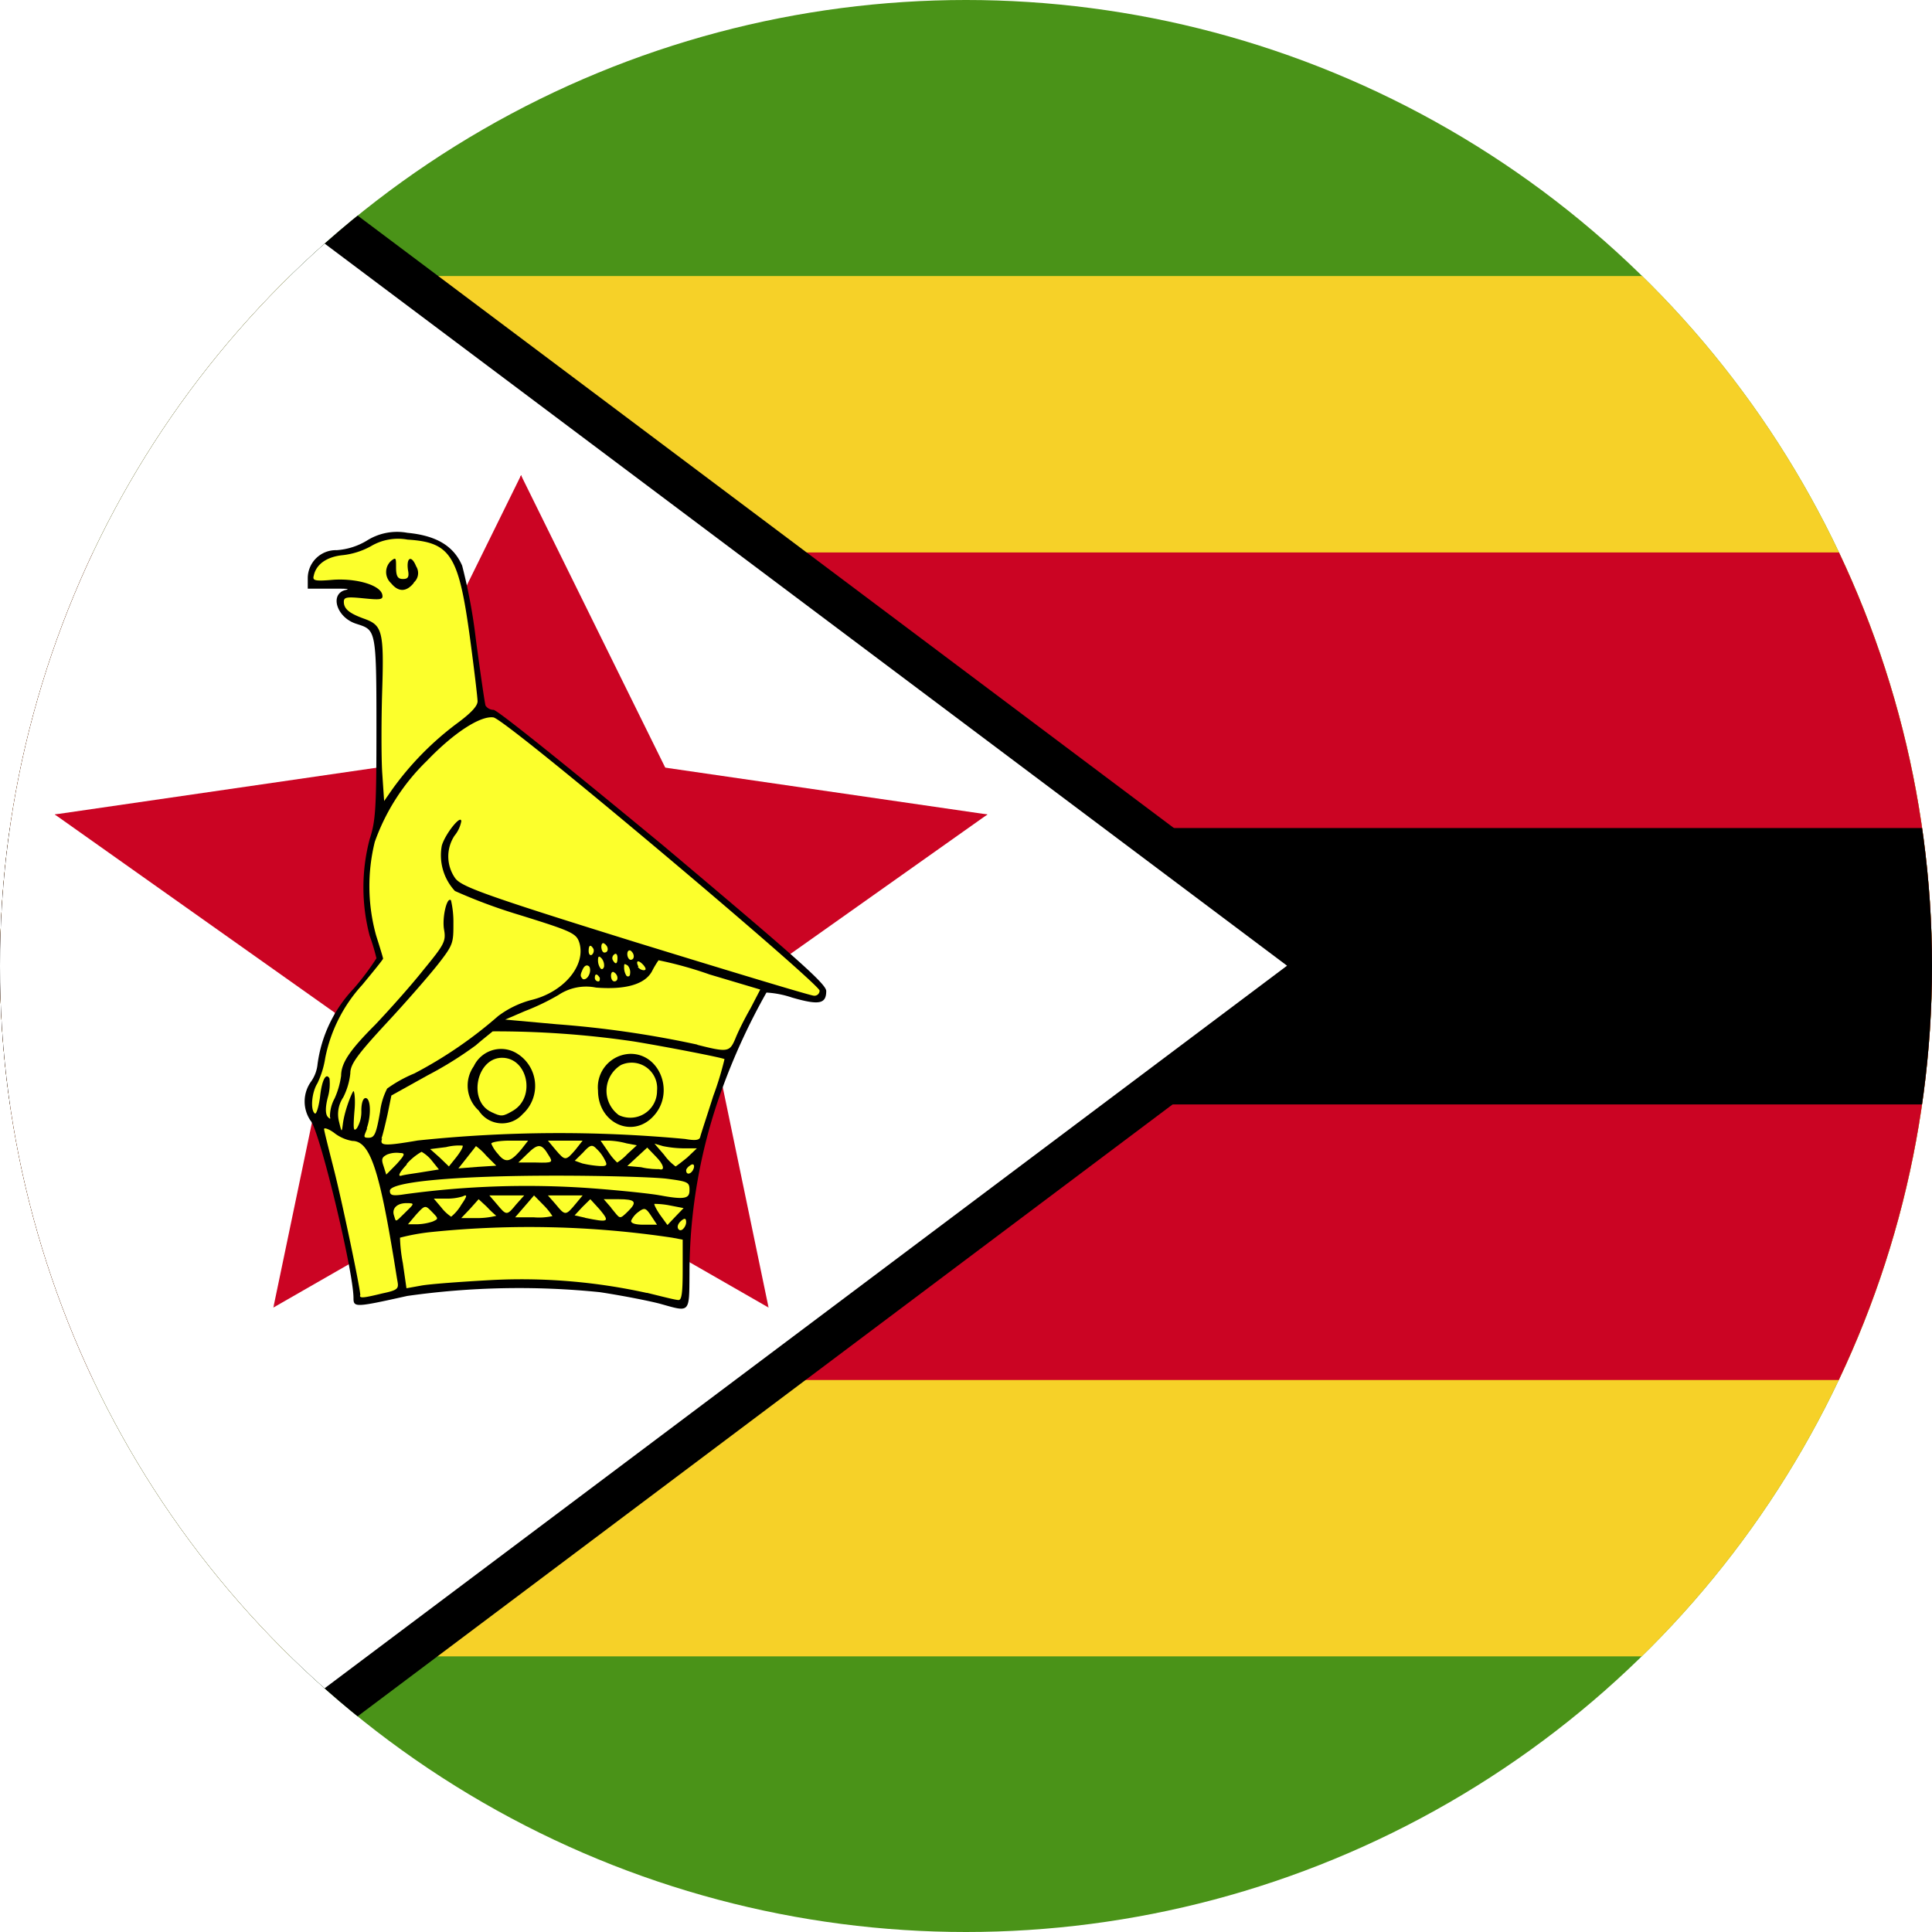 <svg id="Layer_1" data-name="Layer 1" xmlns="http://www.w3.org/2000/svg" xmlns:xlink="http://www.w3.org/1999/xlink" viewBox="0 0 128 128"><defs><style>.cls-1{fill:none;}.cls-2{clip-path:url(#clip-path);}.cls-3{clip-path:url(#clip-path-2);}.cls-4{fill:#4a9318;}.cls-5{fill:#f6d128;}.cls-6{fill:#cb0423;}.cls-7{fill:#fff;}.cls-8{fill:#fcff2c;}</style><clipPath id="clip-path"><circle class="cls-1" cx="64" cy="64" r="64"/></clipPath><clipPath id="clip-path-2"><rect id="_Clipping_Path_" data-name="&lt;Clipping Path&gt;" class="cls-1" width="219.44" height="128"/></clipPath></defs><title>Flag_circle_Zimbabwe</title><g class="cls-2"><g id="ZIMBABWE"><g id="_Group_" data-name="&lt;Group&gt;"><g id="_Clip_Group_" data-name="&lt;Clip Group&gt;"><g class="cls-3"><rect id="_Path_" data-name="&lt;Path&gt;" class="cls-4" width="219.44" height="128"/><rect id="_Path_2" data-name="&lt;Path&gt;" class="cls-5" y="18.29" width="219.44" height="91.45"/><rect id="_Path_3" data-name="&lt;Path&gt;" class="cls-6" y="36.6" width="219.44" height="54.83"/><rect id="_Path_4" data-name="&lt;Path&gt;" y="54.86" width="219.44" height="18.31"/><polygon id="_Path_5" data-name="&lt;Path&gt;" points="0 0 0 128 4.66 128 89.93 63.98 4.66 0 0 0"/><polygon id="_Path_6" data-name="&lt;Path&gt;" class="cls-7" points="0 0 0 128 85.27 63.98 0 0"/><polygon id="_Path_7" data-name="&lt;Path&gt;" class="cls-6" points="34.52 31.49 20.15 60.66 42 71.46 34.52 31.49"/><polygon id="_Path_8" data-name="&lt;Path&gt;" class="cls-6" points="34.52 31.49 48.91 60.66 27.05 71.46 34.52 31.49"/><polygon id="_Path_9" data-name="&lt;Path&gt;" class="cls-6" points="34.52 31.49 23.64 62.13 46.6 70.28 34.52 31.49"/><polygon id="_Path_10" data-name="&lt;Path&gt;" class="cls-6" points="34.52 31.49 45.41 62.13 22.46 70.28 34.52 31.49"/><polygon id="_Path_11" data-name="&lt;Path&gt;" class="cls-6" points="65.42 53.96 33.28 49.29 29.77 73.42 65.42 53.96"/><polygon id="_Path_12" data-name="&lt;Path&gt;" class="cls-6" points="3.63 53.96 35.77 49.29 39.27 73.42 3.63 53.96"/><polygon id="_Path_13" data-name="&lt;Path&gt;" class="cls-6" points="65.42 53.96 32.95 53.07 32.27 77.43 65.42 53.96"/><polygon id="_Path_14" data-name="&lt;Path&gt;" class="cls-6" points="3.63 53.96 36.11 53.07 36.78 77.43 3.63 53.96"/><polygon id="_Path_15" data-name="&lt;Path&gt;" class="cls-6" points="50.92 86.63 45.23 59.27 31.57 62.11 50.92 86.63"/><polygon id="_Path_16" data-name="&lt;Path&gt;" class="cls-6" points="50.92 86.63 26.7 72.73 33.63 60.63 50.92 86.63"/><polygon id="_Path_17" data-name="&lt;Path&gt;" class="cls-6" points="18.11 86.63 42.34 72.73 35.41 60.63 18.11 86.63"/><polygon id="_Path_18" data-name="&lt;Path&gt;" class="cls-6" points="18.11 86.63 23.82 59.27 37.48 62.11 18.11 86.63"/><g id="_Clip_Group_2" data-name="&lt;Clip Group&gt;"><g class="cls-3"><path id="_Path_19" data-name="&lt;Path&gt;" d="M45.68,84.3a35.73,35.73,0,0,1,2.17-12.18,42.31,42.31,0,0,1,2.93-6.36,6.41,6.41,0,0,1,1.69.33c1.77.51,2.27.44,2.27-.43,0-.46-1.84-2.09-10.79-9.63-6.05-5-11-9-11.25-9a.64.64,0,0,1-.53-.28c-.06-.18-.34-2.15-.64-4.37a36.84,36.84,0,0,0-.91-4.9c-.57-1.33-1.74-2-3.63-2.18a3.75,3.75,0,0,0-2.69.52,4.45,4.45,0,0,1-2,.63,1.86,1.86,0,0,0-1.91,1.84V39l1.54,0c.86,0,1.32,0,1,.08-1.11.23-.66,1.81.65,2.24s1.36.24,1.36,6.87c0,5.39-.05,6.19-.45,7.41a12.58,12.58,0,0,0,0,6.39,13.52,13.52,0,0,1,.45,1.5,17.71,17.71,0,0,1-1.5,2,9,9,0,0,0-2.4,5,2.42,2.42,0,0,1-.42,1.15,2.26,2.26,0,0,0-.05,2.6c.58.57,2.84,9.94,2.85,11.75,0,.64.1.64,3.56-.13a52.8,52.8,0,0,1,12.76-.25c1.52.23,3.33.59,4,.77,2,.56,1.92.66,1.94-2"/><path id="_Path_20" data-name="&lt;Path&gt;" class="cls-8" d="M42.85,85.66a38.47,38.47,0,0,0-10.35-.85c-2,.11-4,.26-4.57.36l-1,.18-.24-1.66A10.56,10.56,0,0,1,26.5,82a13.82,13.82,0,0,1,2.12-.38A63.8,63.8,0,0,1,44.54,82l.69.13v2c0,1.48-.06,2-.27,2s-1.08-.23-2.11-.48"/><path id="_Path_21" data-name="&lt;Path&gt;" class="cls-8" d="M23.87,85.81c0-.46-1.22-6.26-1.74-8.3-.35-1.38-.66-2.6-.66-2.71s.35,0,.74.31a2.69,2.69,0,0,0,1.13.48c1.11,0,1.73,1.69,2.67,7.33.14.8.27,1.69.33,2,.08.46,0,.56-1,.77-1.23.3-1.49.33-1.49.15"/><path id="_Path_22" data-name="&lt;Path&gt;" class="cls-8" d="M44.92,81.39c-.06-.13,0-.33.21-.51s.33-.2.33.1-.36.74-.54.41"/><path id="_Path_23" data-name="&lt;Path&gt;" class="cls-8" d="M27.57,80.47c.59-.64.6-.64,1.05-.18s.43.46.05.64a3.61,3.61,0,0,1-1,.18l-.64,0Z"/><path id="_Path_24" data-name="&lt;Path&gt;" class="cls-8" d="M41.82,80.86a1.51,1.51,0,0,1,.51-.59c.38-.28.47-.23.81.28l.39.59h-.89c-.59,0-.87-.11-.82-.28"/><path id="_Path_25" data-name="&lt;Path&gt;" class="cls-8" d="M43.74,80.5c-.25-.36-.43-.72-.38-.74a5.44,5.44,0,0,1,1,.1l.93.18-.54.56-.53.56Z"/><path id="_Path_26" data-name="&lt;Path&gt;" class="cls-8" d="M26.11,80.55c-.18-.49.2-.84.82-.84s.49.05-.15.69-.54.53-.67.15"/><path id="_Path_27" data-name="&lt;Path&gt;" class="cls-8" d="M31.14,80.09l.57-.64.55.51a6.72,6.72,0,0,0,.62.59,5.28,5.28,0,0,1-1.11.15l-1.21,0Z"/><path id="_Path_28" data-name="&lt;Path&gt;" class="cls-8" d="M38.78,80.68l-.71-.16.52-.56.52-.51.63.69c.68.82.6.87-1,.54"/><path id="_Path_29" data-name="&lt;Path&gt;" class="cls-8" d="M29.24,80l-.5-.59h.8a3.43,3.43,0,0,0,1.13-.15c.31-.16.28,0-.11.56a2.89,2.89,0,0,1-.67.79,2.73,2.73,0,0,1-.65-.61"/><path id="_Path_30" data-name="&lt;Path&gt;" class="cls-8" d="M34.77,79.91l.61-.71.62.63a4.35,4.35,0,0,1,.6.74,4.12,4.12,0,0,1-1.24.08H34.13Z"/><path id="_Path_31" data-name="&lt;Path&gt;" class="cls-8" d="M40.48,80,40,79.45h1c1.1,0,1.24.18.62.79s-.52.51-1.12-.2"/><path id="_Path_32" data-name="&lt;Path&gt;" class="cls-8" d="M32.92,79.78l-.5-.58h2.31l-.52.58c-.63.77-.65.77-1.29,0"/><path id="_Path_33" data-name="&lt;Path&gt;" class="cls-8" d="M36.81,79.78l-.51-.58h2.3l-.48.58c-.64.77-.68.77-1.31,0"/><path id="_Path_34" data-name="&lt;Path&gt;" class="cls-8" d="M43.74,79.2c-.54-.11-2.69-.34-4.78-.49a59.49,59.49,0,0,0-12.13.41c-.83.13-1,.08-1-.23,0-.59,4.35-1,11-1,3.26,0,6.59.1,7.4.21,1.36.18,1.45.23,1.45.74s-.18.69-1.92.36"/><path id="_Path_35" data-name="&lt;Path&gt;" class="cls-8" d="M26.93,77.13a3.88,3.88,0,0,1,1-.82,2.4,2.4,0,0,1,.66.56l.49.61-1,.16c-.59.1-1.25.18-1.48.25s-.23-.12.37-.76"/><path id="_Path_36" data-name="&lt;Path&gt;" class="cls-8" d="M25.41,77.25c-.16-.46-.11-.58.24-.76a1.7,1.7,0,0,1,.85-.1c.37,0,.33.12-.23.74l-.68.69Z"/><path id="_Path_37" data-name="&lt;Path&gt;" class="cls-8" d="M45.46,77.54c0-.11.14-.26.31-.36s.26,0,.19.23c-.13.38-.5.48-.5.13"/><path id="_Path_38" data-name="&lt;Path&gt;" class="cls-8" d="M30.94,76.69c.32-.41.59-.74.59-.76a4,4,0,0,1,.69.64l.66.66-1.26.08-1.25.1Z"/><path id="_Path_39" data-name="&lt;Path&gt;" class="cls-8" d="M42.47,77.33l-.91-.08.66-.61.66-.61.54.56c.57.56.66,1,.25.87-.15,0-.68,0-1.2-.13"/><path id="_Path_40" data-name="&lt;Path&gt;" class="cls-8" d="M29.13,76.69l-.63-.56L29.55,76a3.46,3.46,0,0,1,1.1-.1c.05.08-.14.41-.42.77l-.49.61Z"/><path id="_Path_41" data-name="&lt;Path&gt;" class="cls-8" d="M38.58,77.08l-.5-.18.55-.54c.46-.51.6-.56.89-.25a2.55,2.55,0,0,1,.55.74c.19.35.14.43-.38.4a7,7,0,0,1-1.11-.17"/><path id="_Path_42" data-name="&lt;Path&gt;" class="cls-8" d="M44,76.51l-.64-.74.55.16a7.14,7.14,0,0,0,1.41.15h.85l-.64.61c-.38.31-.71.56-.77.59a3.4,3.4,0,0,1-.76-.77"/><path id="_Path_43" data-name="&lt;Path&gt;" class="cls-8" d="M33,76.46a2.34,2.34,0,0,1-.45-.69c0-.1.55-.2,1.21-.2h1.23l-.42.54c-.72.86-1.06,1-1.57.35"/><path id="_Path_44" data-name="&lt;Path&gt;" class="cls-8" d="M34.94,76.44c.7-.69.94-.69,1.39.07.33.51.31.54-.82.51H34.34Z"/><path id="_Path_45" data-name="&lt;Path&gt;" class="cls-8" d="M40.3,76.31l-.51-.74h.55a5.21,5.21,0,0,1,1.17.18l.68.13-.63.58a3.27,3.27,0,0,1-.67.56,3.77,3.77,0,0,1-.59-.71"/><path id="_Path_46" data-name="&lt;Path&gt;" class="cls-8" d="M36.81,76.18l-.51-.61h2.3l-.48.61c-.64.74-.68.74-1.31,0"/><path id="_Path_47" data-name="&lt;Path&gt;" class="cls-8" d="M25.27,75.44c.09-.25.27-1,.41-1.63l.25-1.23,2.39-1.33a24.43,24.43,0,0,0,3.21-2c.47-.41,1-.82,1.11-.92A62.67,62.67,0,0,1,42,69c2.13.35,5.85,1.07,6,1.17a20.9,20.9,0,0,1-.74,2.43c-.42,1.32-.82,2.52-.87,2.73s-.32.25-1,.13a89.72,89.72,0,0,0-17.71.1c-2.23.38-2.55.36-2.36-.13"/><path id="_Path_48" data-name="&lt;Path&gt;" d="M43.31,73.93c1.4-1.53.43-4.11-1.53-4.11a2.21,2.21,0,0,0-2.16,2.43c0,2.17,2.3,3.22,3.69,1.68"/><path id="_Path_49" data-name="&lt;Path&gt;" class="cls-8" d="M41,73.88a2,2,0,0,1,.14-3.32,1.69,1.69,0,0,1,2.39,1.71A1.77,1.77,0,0,1,41,73.88"/><path id="_Path_50" data-name="&lt;Path&gt;" d="M34.63,73.81a2.52,2.52,0,0,0-.55-4.11,2,2,0,0,0-2.69.94,2.23,2.23,0,0,0,.33,2.94,1.83,1.83,0,0,0,2.91.23"/><path id="_Path_51" data-name="&lt;Path&gt;" class="cls-8" d="M32.56,73.68c-1.58-.72-1-3.6.7-3.6s2.25,2.6.74,3.5c-.7.41-.79.41-1.44.1"/><path id="_Path_52" data-name="&lt;Path&gt;" class="cls-8" d="M24.3,74.75c.31-.89.26-2-.08-2-.16,0-.28.31-.28.84a2.1,2.1,0,0,1-.29,1.15c-.23.26-.26.08-.17-1.1.08-.76,0-1.35-.06-1.35s-.56,1.15-.7,2.14c-.08.62-.08.62-.26-.12a2,2,0,0,1,.28-1.61,4.55,4.55,0,0,0,.47-1.59c0-.58.4-1.17,2.39-3.32,1.33-1.43,2.86-3.19,3.44-3.93,1-1.28,1-1.4,1-2.71a6.36,6.36,0,0,0-.16-1.5c-.27-.28-.6,1.15-.46,1.94s0,1-1.4,2.71c-.85,1.07-2.27,2.65-3.17,3.6-1.66,1.66-2.25,2.52-2.25,3.37a5.44,5.44,0,0,1-.43,1.5A2.52,2.52,0,0,0,21.86,74c.06.15,0,.15-.14,0s-.2-.54,0-1.3a3.27,3.27,0,0,0,.11-1.25c-.23-.41-.51.1-.63,1.25-.09.66-.25,1.15-.34,1.07-.31-.23-.21-1.4.17-2a6,6,0,0,0,.52-1.69A10.06,10.06,0,0,1,24,65.25c.76-.92,1.38-1.68,1.38-1.74s-.21-.74-.46-1.53a12.2,12.2,0,0,1-.09-6.2,14,14,0,0,1,3.45-5.37c1.81-1.89,3.56-3,4.41-2.88S54.3,65.17,54.3,65.63a.34.34,0,0,1-.37.34c-.21,0-5.53-1.61-11.83-3.55C32,59.28,30.6,58.74,30.17,58.2a2.5,2.5,0,0,1-.06-2.83,2.12,2.12,0,0,0,.45-.95c0-.51-1.08.85-1.29,1.61a3.48,3.48,0,0,0,.87,3,35.44,35.44,0,0,0,4.25,1.58c3.55,1.1,3.8,1.23,4,1.87.43,1.5-1.06,3.27-3.22,3.78A6.33,6.33,0,0,0,33,67.32a28.44,28.44,0,0,1-5.55,3.8,8.8,8.8,0,0,0-1.8,1,4.56,4.56,0,0,0-.47,1.55c-.26,1.48-.37,1.71-.77,1.71s-.27-.12-.09-.61"/><path id="_Path_53" data-name="&lt;Path&gt;" class="cls-8" d="M46.21,69.21a67.75,67.75,0,0,0-9.31-1.35l-3.43-.31,1.3-.56A15.33,15.33,0,0,0,37,65.92a3.3,3.3,0,0,1,2.49-.49c1.92.15,3.22-.2,3.7-1.07a6.1,6.1,0,0,1,.44-.74,25.51,25.51,0,0,1,3.38.94l3.36,1-.65,1.25c-.37.64-.82,1.54-1,2-.38.9-.51.92-2.53.41"/><path id="_Path_54" data-name="&lt;Path&gt;" class="cls-8" d="M38.6,64.84c-.18-.15-.15-.28,0-.61s.34-.31.45-.18c.18.36-.18,1-.49.79"/><path id="_Path_55" data-name="&lt;Path&gt;" class="cls-8" d="M39.41,64.79c0-.3.15-.3.33,0,0,.13,0,.23-.1.23a.23.23,0,0,1-.23-.23"/><path id="_Path_56" data-name="&lt;Path&gt;" class="cls-8" d="M40.48,64.64c0-.21.1-.31.22-.21.28.18.28.59,0,.59-.12,0-.22-.15-.22-.38"/><path id="_Path_57" data-name="&lt;Path&gt;" class="cls-8" d="M41.5,64.64a1,1,0,0,1-.15-.56c0-.23,0-.26.24-.11a.68.68,0,0,1,.15.57c0,.15-.15.2-.24.1"/><path id="_Path_58" data-name="&lt;Path&gt;" class="cls-8" d="M39.78,64.15a.9.9,0,0,1-.16-.53c0-.28.07-.31.25-.11a.74.74,0,0,1,.15.54c-.05.15-.15.21-.24.1"/><path id="_Path_59" data-name="&lt;Path&gt;" class="cls-8" d="M42.3,64.05c-.22-.43,0-.48.34-.1.16.2.19.33,0,.33a.54.54,0,0,1-.39-.23"/><path id="_Path_60" data-name="&lt;Path&gt;" class="cls-8" d="M40.59,63.59a.3.3,0,0,1,.11-.36c.11-.1.21,0,.21.23,0,.44-.14.46-.32.13"/><path id="_Path_61" data-name="&lt;Path&gt;" class="cls-8" d="M41.56,63.21c0-.21.11-.28.22-.23.28.2.28.61,0,.61-.11,0-.22-.18-.22-.38"/><path id="_Path_62" data-name="&lt;Path&gt;" class="cls-8" d="M39,63c0-.41.14-.44.32-.13a.36.36,0,0,1-.1.38c-.1.08-.22,0-.22-.25"/><path id="_Path_63" data-name="&lt;Path&gt;" class="cls-8" d="M39.84,62.72c0-.18.09-.3.2-.2.3.18.3.59,0,.59-.11,0-.2-.18-.2-.39"/><path id="_Path_64" data-name="&lt;Path&gt;" class="cls-8" d="M25.32,51.15c-.06-1-.06-3.42,0-5.36.13-4,0-4.37-1.2-4.8-1-.36-1.34-.66-1.34-1.12,0-.31.2-.34,1.3-.23s1.32.1,1.25-.23c-.11-.62-1.63-1.1-3.23-1-1.26.11-1.41.06-1.31-.28.16-.76.88-1.25,1.93-1.35a5,5,0,0,0,1.85-.59A3.52,3.52,0,0,1,27,35.75c2.83.18,3.38,1,4.12,6.39.28,2.07.51,4,.52,4.31s-.4.77-1.38,1.49A20,20,0,0,0,26,52.28l-.55.79Z"/><path id="_Path_65" data-name="&lt;Path&gt;" d="M27.42,38.59a.83.83,0,0,0,.15-1.07c-.31-.77-.66-.59-.54.25.09.46,0,.59-.33.59s-.46-.15-.46-.77,0-.69-.33-.43a1,1,0,0,0,0,1.48c.48.59,1,.59,1.49,0"/></g></g></g></g></g></g></g></svg>
